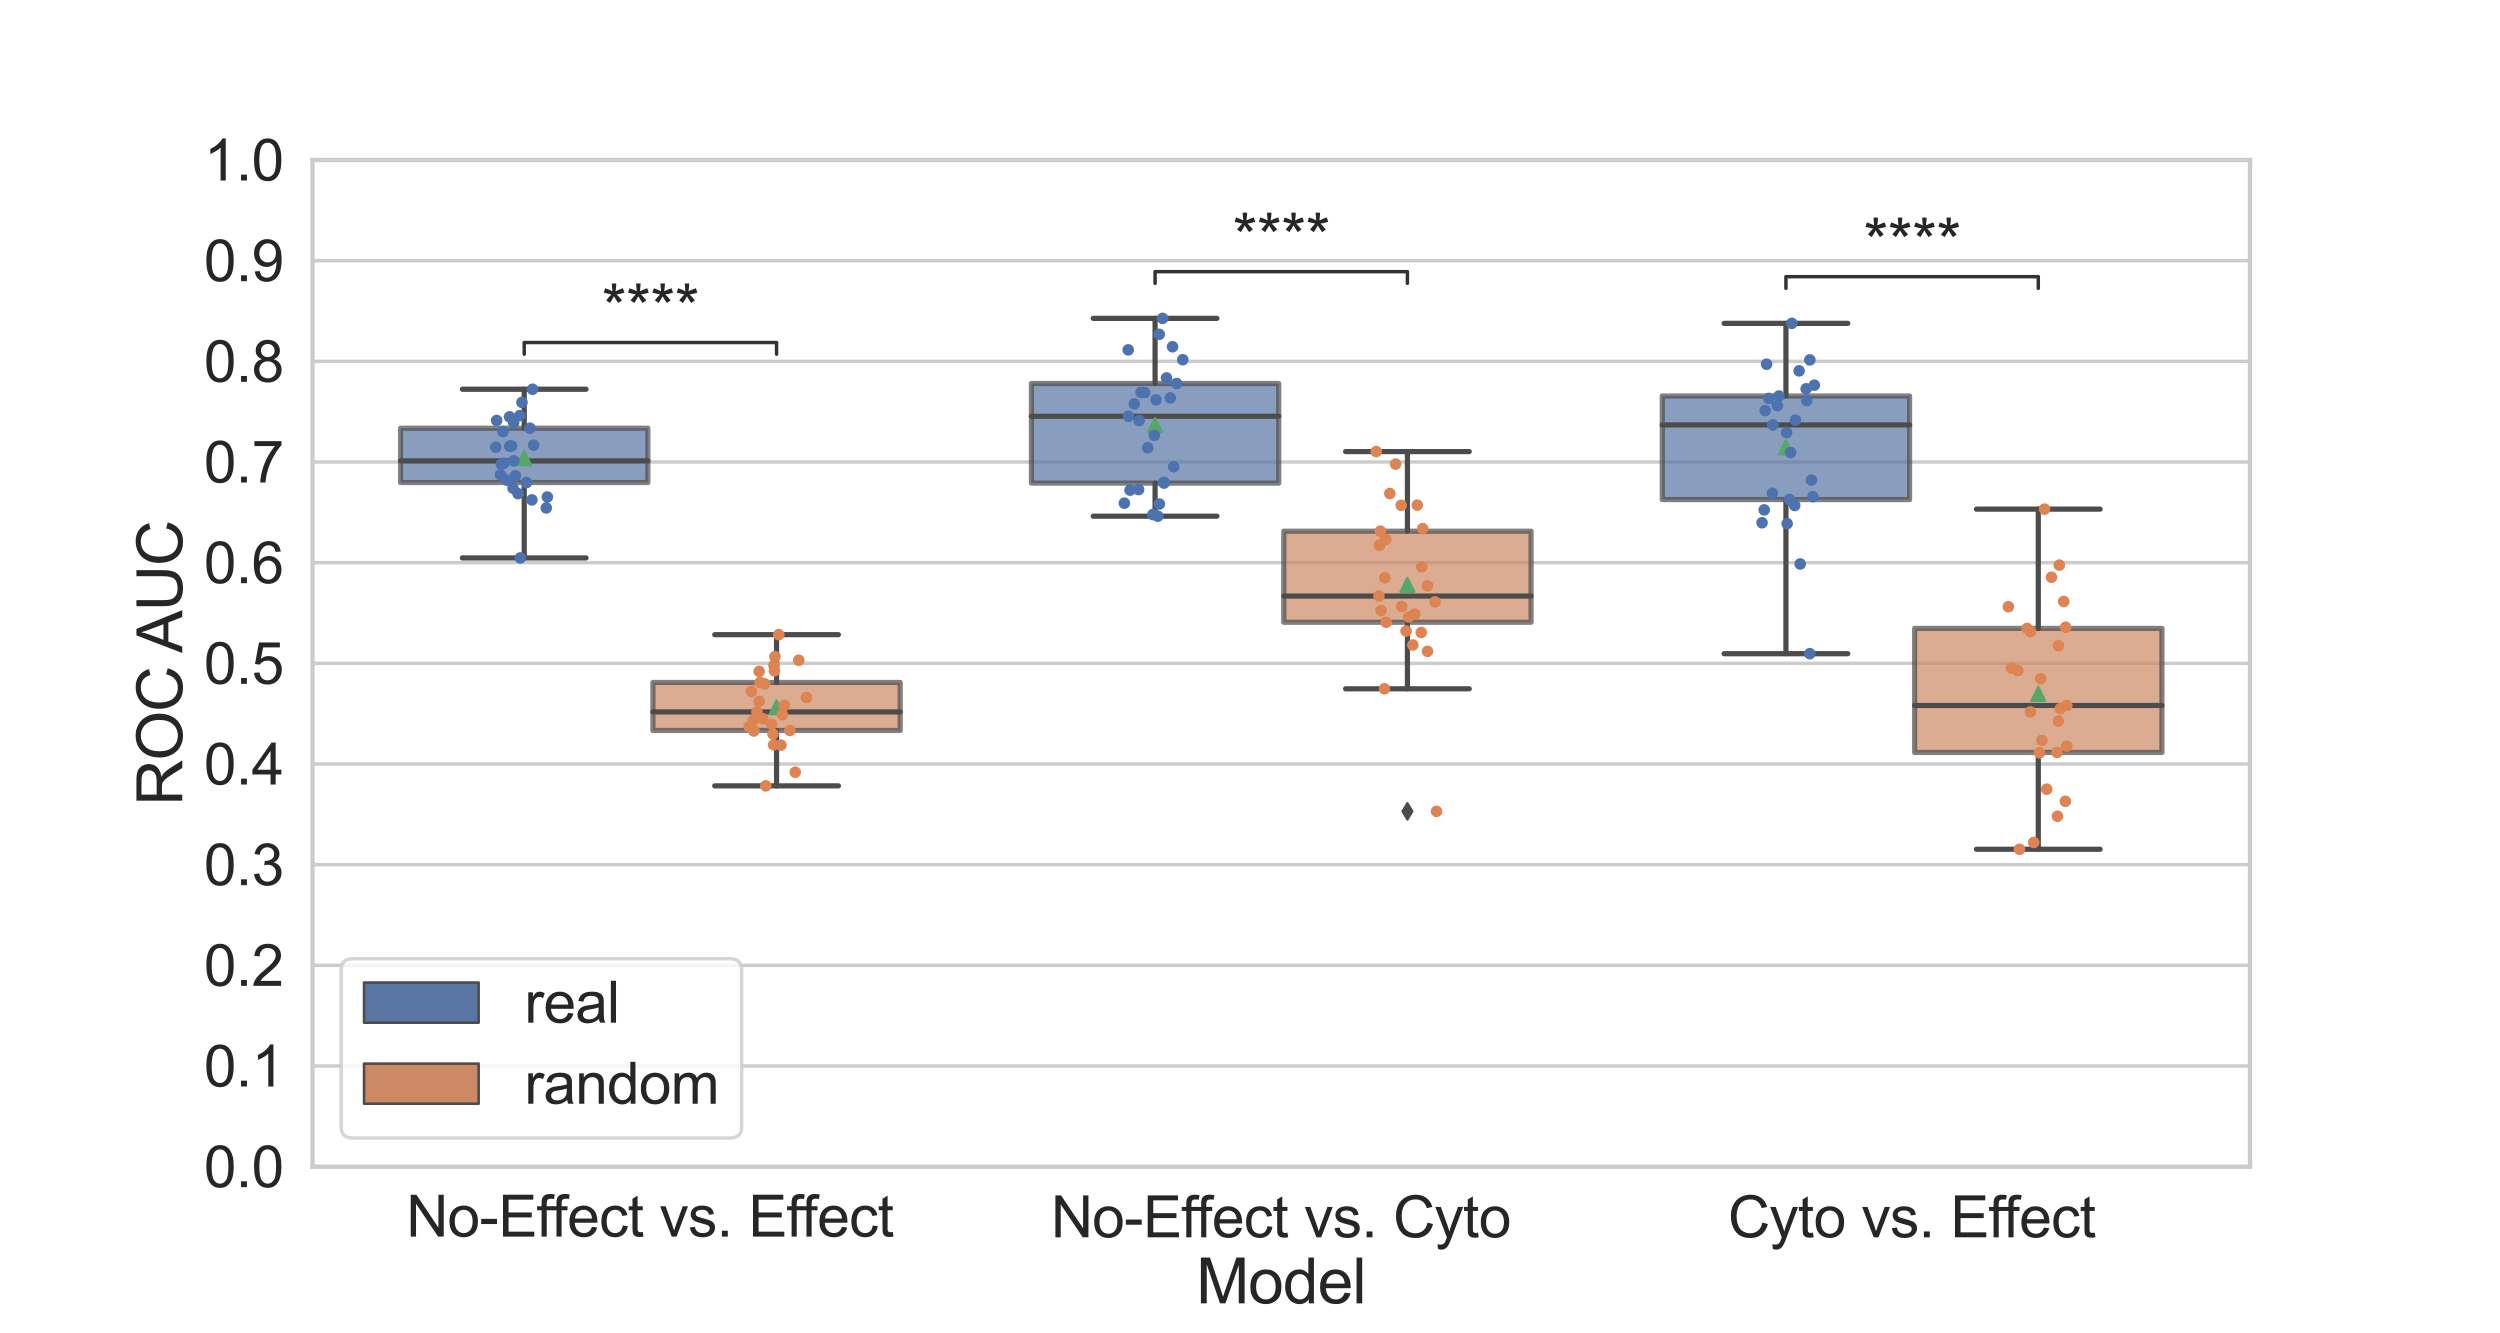 <?xml version="1.0" encoding="utf-8" standalone="no"?>
<!DOCTYPE svg PUBLIC "-//W3C//DTD SVG 1.1//EN"
  "http://www.w3.org/Graphics/SVG/1.1/DTD/svg11.dtd">
<svg xmlns:xlink="http://www.w3.org/1999/xlink" width="1080pt" height="576pt" viewBox="0 0 1080 576" xmlns="http://www.w3.org/2000/svg" version="1.1">
 <defs>
  <style type="text/css">*{stroke-linejoin: round; stroke-linecap: butt}</style>
 </defs>
 <g id="figure_1">
  <g id="patch_1">
   <path d="M 0 576 
L 1080 576 
L 1080 0 
L 0 0 
z
" style="fill: #ffffff"/>
  </g>
  <g id="axes_1">
   <g id="patch_2">
    <path d="M 135 504 
L 972 504 
L 972 69.12 
L 135 69.12 
z
" style="fill: #ffffff"/>
   </g>
   <g id="matplotlib.axis_1">
    <g id="xtick_1">
     <g id="text_1">
      <!-- No-Effect vs. Effect -->
      <g style="fill: #262626" transform="translate(175.498 534.216)scale(0.247 -0.247)">
       <defs>
        <path id="ArialMT-4e" d="M 488 0 
L 488 4581 
L 1109 4581 
L 3516 984 
L 3516 4581 
L 4097 4581 
L 4097 0 
L 3475 0 
L 1069 3600 
L 1069 0 
L 488 0 
z
" transform="scale(0.016)"/>
        <path id="ArialMT-6f" d="M 213 1659 
Q 213 2581 725 3025 
Q 1153 3394 1769 3394 
Q 2453 3394 2887 2945 
Q 3322 2497 3322 1706 
Q 3322 1066 3130 698 
Q 2938 331 2570 128 
Q 2203 -75 1769 -75 
Q 1072 -75 642 372 
Q 213 819 213 1659 
z
M 791 1659 
Q 791 1022 1069 705 
Q 1347 388 1769 388 
Q 2188 388 2466 706 
Q 2744 1025 2744 1678 
Q 2744 2294 2464 2611 
Q 2184 2928 1769 2928 
Q 1347 2928 1069 2612 
Q 791 2297 791 1659 
z
" transform="scale(0.016)"/>
        <path id="ArialMT-2d" d="M 203 1375 
L 203 1941 
L 1931 1941 
L 1931 1375 
L 203 1375 
z
" transform="scale(0.016)"/>
        <path id="ArialMT-45" d="M 506 0 
L 506 4581 
L 3819 4581 
L 3819 4041 
L 1113 4041 
L 1113 2638 
L 3647 2638 
L 3647 2100 
L 1113 2100 
L 1113 541 
L 3925 541 
L 3925 0 
L 506 0 
z
" transform="scale(0.016)"/>
        <path id="ArialMT-66" d="M 556 0 
L 556 2881 
L 59 2881 
L 59 3319 
L 556 3319 
L 556 3672 
Q 556 4006 616 4169 
Q 697 4388 901 4523 
Q 1106 4659 1475 4659 
Q 1713 4659 2000 4603 
L 1916 4113 
Q 1741 4144 1584 4144 
Q 1328 4144 1222 4034 
Q 1116 3925 1116 3625 
L 1116 3319 
L 1763 3319 
L 1763 2881 
L 1116 2881 
L 1116 0 
L 556 0 
z
" transform="scale(0.016)"/>
        <path id="ArialMT-65" d="M 2694 1069 
L 3275 997 
Q 3138 488 2766 206 
Q 2394 -75 1816 -75 
Q 1088 -75 661 373 
Q 234 822 234 1631 
Q 234 2469 665 2931 
Q 1097 3394 1784 3394 
Q 2450 3394 2872 2941 
Q 3294 2488 3294 1666 
Q 3294 1616 3291 1516 
L 816 1516 
Q 847 969 1125 678 
Q 1403 388 1819 388 
Q 2128 388 2347 550 
Q 2566 713 2694 1069 
z
M 847 1978 
L 2700 1978 
Q 2663 2397 2488 2606 
Q 2219 2931 1791 2931 
Q 1403 2931 1139 2672 
Q 875 2413 847 1978 
z
" transform="scale(0.016)"/>
        <path id="ArialMT-63" d="M 2588 1216 
L 3141 1144 
Q 3050 572 2676 248 
Q 2303 -75 1759 -75 
Q 1078 -75 664 370 
Q 250 816 250 1647 
Q 250 2184 428 2587 
Q 606 2991 970 3192 
Q 1334 3394 1763 3394 
Q 2303 3394 2647 3120 
Q 2991 2847 3088 2344 
L 2541 2259 
Q 2463 2594 2264 2762 
Q 2066 2931 1784 2931 
Q 1359 2931 1093 2626 
Q 828 2322 828 1663 
Q 828 994 1084 691 
Q 1341 388 1753 388 
Q 2084 388 2306 591 
Q 2528 794 2588 1216 
z
" transform="scale(0.016)"/>
        <path id="ArialMT-74" d="M 1650 503 
L 1731 6 
Q 1494 -44 1306 -44 
Q 1000 -44 831 53 
Q 663 150 594 308 
Q 525 466 525 972 
L 525 2881 
L 113 2881 
L 113 3319 
L 525 3319 
L 525 4141 
L 1084 4478 
L 1084 3319 
L 1650 3319 
L 1650 2881 
L 1084 2881 
L 1084 941 
Q 1084 700 1114 631 
Q 1144 563 1211 522 
Q 1278 481 1403 481 
Q 1497 481 1650 503 
z
" transform="scale(0.016)"/>
        <path id="ArialMT-20" transform="scale(0.016)"/>
        <path id="ArialMT-76" d="M 1344 0 
L 81 3319 
L 675 3319 
L 1388 1331 
Q 1503 1009 1600 663 
Q 1675 925 1809 1294 
L 2547 3319 
L 3125 3319 
L 1869 0 
L 1344 0 
z
" transform="scale(0.016)"/>
        <path id="ArialMT-73" d="M 197 991 
L 753 1078 
Q 800 744 1014 566 
Q 1228 388 1613 388 
Q 2000 388 2187 545 
Q 2375 703 2375 916 
Q 2375 1106 2209 1216 
Q 2094 1291 1634 1406 
Q 1016 1563 777 1677 
Q 538 1791 414 1992 
Q 291 2194 291 2438 
Q 291 2659 392 2848 
Q 494 3038 669 3163 
Q 800 3259 1026 3326 
Q 1253 3394 1513 3394 
Q 1903 3394 2198 3281 
Q 2494 3169 2634 2976 
Q 2775 2784 2828 2463 
L 2278 2388 
Q 2241 2644 2061 2787 
Q 1881 2931 1553 2931 
Q 1166 2931 1000 2803 
Q 834 2675 834 2503 
Q 834 2394 903 2306 
Q 972 2216 1119 2156 
Q 1203 2125 1616 2013 
Q 2213 1853 2448 1751 
Q 2684 1650 2818 1456 
Q 2953 1263 2953 975 
Q 2953 694 2789 445 
Q 2625 197 2315 61 
Q 2006 -75 1616 -75 
Q 969 -75 630 194 
Q 291 463 197 991 
z
" transform="scale(0.016)"/>
        <path id="ArialMT-2e" d="M 581 0 
L 581 641 
L 1222 641 
L 1222 0 
L 581 0 
z
" transform="scale(0.016)"/>
       </defs>
       <use xlink:href="#ArialMT-4e"/>
       <use xlink:href="#ArialMT-6f" x="72.217"/>
       <use xlink:href="#ArialMT-2d" x="127.832"/>
       <use xlink:href="#ArialMT-45" x="161.133"/>
       <use xlink:href="#ArialMT-66" x="227.832"/>
       <use xlink:href="#ArialMT-66" x="253.865"/>
       <use xlink:href="#ArialMT-65" x="281.648"/>
       <use xlink:href="#ArialMT-63" x="337.264"/>
       <use xlink:href="#ArialMT-74" x="387.264"/>
       <use xlink:href="#ArialMT-20" x="415.047"/>
       <use xlink:href="#ArialMT-76" x="442.83"/>
       <use xlink:href="#ArialMT-73" x="492.83"/>
       <use xlink:href="#ArialMT-2e" x="542.83"/>
       <use xlink:href="#ArialMT-20" x="570.613"/>
       <use xlink:href="#ArialMT-45" x="598.396"/>
       <use xlink:href="#ArialMT-66" x="665.096"/>
       <use xlink:href="#ArialMT-66" x="691.129"/>
       <use xlink:href="#ArialMT-65" x="718.912"/>
       <use xlink:href="#ArialMT-63" x="774.527"/>
       <use xlink:href="#ArialMT-74" x="824.527"/>
      </g>
     </g>
    </g>
    <g id="xtick_2">
     <g id="text_2">
      <!-- No-Effect vs. Cyto -->
      <g style="fill: #262626" transform="translate(454.007 534.517)scale(0.247 -0.247)">
       <defs>
        <path id="ArialMT-43" d="M 3763 1606 
L 4369 1453 
Q 4178 706 3683 314 
Q 3188 -78 2472 -78 
Q 1731 -78 1267 223 
Q 803 525 561 1097 
Q 319 1669 319 2325 
Q 319 3041 592 3573 
Q 866 4106 1370 4382 
Q 1875 4659 2481 4659 
Q 3169 4659 3637 4309 
Q 4106 3959 4291 3325 
L 3694 3184 
Q 3534 3684 3231 3912 
Q 2928 4141 2469 4141 
Q 1941 4141 1586 3887 
Q 1231 3634 1087 3207 
Q 944 2781 944 2328 
Q 944 1744 1114 1308 
Q 1284 872 1643 656 
Q 2003 441 2422 441 
Q 2931 441 3284 734 
Q 3638 1028 3763 1606 
z
" transform="scale(0.016)"/>
        <path id="ArialMT-79" d="M 397 -1278 
L 334 -750 
Q 519 -800 656 -800 
Q 844 -800 956 -737 
Q 1069 -675 1141 -563 
Q 1194 -478 1313 -144 
Q 1328 -97 1363 -6 
L 103 3319 
L 709 3319 
L 1400 1397 
Q 1534 1031 1641 628 
Q 1738 1016 1872 1384 
L 2581 3319 
L 3144 3319 
L 1881 -56 
Q 1678 -603 1566 -809 
Q 1416 -1088 1222 -1217 
Q 1028 -1347 759 -1347 
Q 597 -1347 397 -1278 
z
" transform="scale(0.016)"/>
       </defs>
       <use xlink:href="#ArialMT-4e"/>
       <use xlink:href="#ArialMT-6f" x="72.217"/>
       <use xlink:href="#ArialMT-2d" x="127.832"/>
       <use xlink:href="#ArialMT-45" x="161.133"/>
       <use xlink:href="#ArialMT-66" x="227.832"/>
       <use xlink:href="#ArialMT-66" x="253.865"/>
       <use xlink:href="#ArialMT-65" x="281.648"/>
       <use xlink:href="#ArialMT-63" x="337.264"/>
       <use xlink:href="#ArialMT-74" x="387.264"/>
       <use xlink:href="#ArialMT-20" x="415.047"/>
       <use xlink:href="#ArialMT-76" x="442.83"/>
       <use xlink:href="#ArialMT-73" x="492.83"/>
       <use xlink:href="#ArialMT-2e" x="542.83"/>
       <use xlink:href="#ArialMT-20" x="570.613"/>
       <use xlink:href="#ArialMT-43" x="598.396"/>
       <use xlink:href="#ArialMT-79" x="670.613"/>
       <use xlink:href="#ArialMT-74" x="720.613"/>
       <use xlink:href="#ArialMT-6f" x="748.396"/>
      </g>
     </g>
    </g>
    <g id="xtick_3">
     <g id="text_3">
      <!-- Cyto vs. Effect -->
      <g style="fill: #262626" transform="translate(746.478 534.517)scale(0.247 -0.247)">
       <use xlink:href="#ArialMT-43"/>
       <use xlink:href="#ArialMT-79" x="72.217"/>
       <use xlink:href="#ArialMT-74" x="122.217"/>
       <use xlink:href="#ArialMT-6f" x="150"/>
       <use xlink:href="#ArialMT-20" x="205.615"/>
       <use xlink:href="#ArialMT-76" x="233.398"/>
       <use xlink:href="#ArialMT-73" x="283.398"/>
       <use xlink:href="#ArialMT-2e" x="333.398"/>
       <use xlink:href="#ArialMT-20" x="361.182"/>
       <use xlink:href="#ArialMT-45" x="388.965"/>
       <use xlink:href="#ArialMT-66" x="455.664"/>
       <use xlink:href="#ArialMT-66" x="481.697"/>
       <use xlink:href="#ArialMT-65" x="509.48"/>
       <use xlink:href="#ArialMT-63" x="565.096"/>
       <use xlink:href="#ArialMT-74" x="615.096"/>
      </g>
     </g>
    </g>
    <g id="text_4">
     <!-- Model -->
     <g style="fill: #262626" transform="translate(516.734 563.052)scale(0.27 -0.27)">
      <defs>
       <path id="ArialMT-4d" d="M 475 0 
L 475 4581 
L 1388 4581 
L 2472 1338 
Q 2622 884 2691 659 
Q 2769 909 2934 1394 
L 4031 4581 
L 4847 4581 
L 4847 0 
L 4263 0 
L 4263 3834 
L 2931 0 
L 2384 0 
L 1059 3900 
L 1059 0 
L 475 0 
z
" transform="scale(0.016)"/>
       <path id="ArialMT-64" d="M 2575 0 
L 2575 419 
Q 2259 -75 1647 -75 
Q 1250 -75 917 144 
Q 584 363 401 755 
Q 219 1147 219 1656 
Q 219 2153 384 2558 
Q 550 2963 881 3178 
Q 1213 3394 1622 3394 
Q 1922 3394 2156 3267 
Q 2391 3141 2538 2938 
L 2538 4581 
L 3097 4581 
L 3097 0 
L 2575 0 
z
M 797 1656 
Q 797 1019 1065 703 
Q 1334 388 1700 388 
Q 2069 388 2326 689 
Q 2584 991 2584 1609 
Q 2584 2291 2321 2609 
Q 2059 2928 1675 2928 
Q 1300 2928 1048 2622 
Q 797 2316 797 1656 
z
" transform="scale(0.016)"/>
       <path id="ArialMT-6c" d="M 409 0 
L 409 4581 
L 972 4581 
L 972 0 
L 409 0 
z
" transform="scale(0.016)"/>
      </defs>
      <use xlink:href="#ArialMT-4d"/>
      <use xlink:href="#ArialMT-6f" x="83.301"/>
      <use xlink:href="#ArialMT-64" x="138.916"/>
      <use xlink:href="#ArialMT-65" x="194.531"/>
      <use xlink:href="#ArialMT-6c" x="250.146"/>
     </g>
    </g>
   </g>
   <g id="matplotlib.axis_2">
    <g id="ytick_1">
     <g id="line2d_1">
      <path d="M 135 504 
L 972 504 
" clip-path="url(#p632190260b)" style="fill: none; stroke: #cccccc; stroke-width: 1.5; stroke-linecap: round"/>
     </g>
     <g id="text_5">
      <!-- 0.0 -->
      <g style="fill: #262626" transform="translate(88.097 512.858)scale(0.247 -0.247)">
       <defs>
        <path id="ArialMT-30" d="M 266 2259 
Q 266 3072 433 3567 
Q 600 4063 929 4331 
Q 1259 4600 1759 4600 
Q 2128 4600 2406 4451 
Q 2684 4303 2865 4023 
Q 3047 3744 3150 3342 
Q 3253 2941 3253 2259 
Q 3253 1453 3087 958 
Q 2922 463 2592 192 
Q 2263 -78 1759 -78 
Q 1097 -78 719 397 
Q 266 969 266 2259 
z
M 844 2259 
Q 844 1131 1108 757 
Q 1372 384 1759 384 
Q 2147 384 2411 759 
Q 2675 1134 2675 2259 
Q 2675 3391 2411 3762 
Q 2147 4134 1753 4134 
Q 1366 4134 1134 3806 
Q 844 3388 844 2259 
z
" transform="scale(0.016)"/>
       </defs>
       <use xlink:href="#ArialMT-30"/>
       <use xlink:href="#ArialMT-2e" x="55.615"/>
       <use xlink:href="#ArialMT-30" x="83.398"/>
      </g>
     </g>
    </g>
    <g id="ytick_2">
     <g id="line2d_2">
      <path d="M 135 460.512 
L 972 460.512 
" clip-path="url(#p632190260b)" style="fill: none; stroke: #cccccc; stroke-width: 1.5; stroke-linecap: round"/>
     </g>
     <g id="text_6">
      <!-- 0.1 -->
      <g style="fill: #262626" transform="translate(88.097 469.37)scale(0.247 -0.247)">
       <defs>
        <path id="ArialMT-31" d="M 2384 0 
L 1822 0 
L 1822 3584 
Q 1619 3391 1289 3197 
Q 959 3003 697 2906 
L 697 3450 
Q 1169 3672 1522 3987 
Q 1875 4303 2022 4600 
L 2384 4600 
L 2384 0 
z
" transform="scale(0.016)"/>
       </defs>
       <use xlink:href="#ArialMT-30"/>
       <use xlink:href="#ArialMT-2e" x="55.615"/>
       <use xlink:href="#ArialMT-31" x="83.398"/>
      </g>
     </g>
    </g>
    <g id="ytick_3">
     <g id="line2d_3">
      <path d="M 135 417.024 
L 972 417.024 
" clip-path="url(#p632190260b)" style="fill: none; stroke: #cccccc; stroke-width: 1.5; stroke-linecap: round"/>
     </g>
     <g id="text_7">
      <!-- 0.2 -->
      <g style="fill: #262626" transform="translate(88.097 425.882)scale(0.247 -0.247)">
       <defs>
        <path id="ArialMT-32" d="M 3222 541 
L 3222 0 
L 194 0 
Q 188 203 259 391 
Q 375 700 629 1000 
Q 884 1300 1366 1694 
Q 2113 2306 2375 2664 
Q 2638 3022 2638 3341 
Q 2638 3675 2398 3904 
Q 2159 4134 1775 4134 
Q 1369 4134 1125 3890 
Q 881 3647 878 3216 
L 300 3275 
Q 359 3922 746 4261 
Q 1134 4600 1788 4600 
Q 2447 4600 2831 4234 
Q 3216 3869 3216 3328 
Q 3216 3053 3103 2787 
Q 2991 2522 2730 2228 
Q 2469 1934 1863 1422 
Q 1356 997 1212 845 
Q 1069 694 975 541 
L 3222 541 
z
" transform="scale(0.016)"/>
       </defs>
       <use xlink:href="#ArialMT-30"/>
       <use xlink:href="#ArialMT-2e" x="55.615"/>
       <use xlink:href="#ArialMT-32" x="83.398"/>
      </g>
     </g>
    </g>
    <g id="ytick_4">
     <g id="line2d_4">
      <path d="M 135 373.536 
L 972 373.536 
" clip-path="url(#p632190260b)" style="fill: none; stroke: #cccccc; stroke-width: 1.5; stroke-linecap: round"/>
     </g>
     <g id="text_8">
      <!-- 0.3 -->
      <g style="fill: #262626" transform="translate(88.097 382.394)scale(0.247 -0.247)">
       <defs>
        <path id="ArialMT-33" d="M 269 1209 
L 831 1284 
Q 928 806 1161 595 
Q 1394 384 1728 384 
Q 2125 384 2398 659 
Q 2672 934 2672 1341 
Q 2672 1728 2419 1979 
Q 2166 2231 1775 2231 
Q 1616 2231 1378 2169 
L 1441 2663 
Q 1497 2656 1531 2656 
Q 1891 2656 2178 2843 
Q 2466 3031 2466 3422 
Q 2466 3731 2256 3934 
Q 2047 4138 1716 4138 
Q 1388 4138 1169 3931 
Q 950 3725 888 3313 
L 325 3413 
Q 428 3978 793 4289 
Q 1159 4600 1703 4600 
Q 2078 4600 2393 4439 
Q 2709 4278 2876 4000 
Q 3044 3722 3044 3409 
Q 3044 3113 2884 2869 
Q 2725 2625 2413 2481 
Q 2819 2388 3044 2092 
Q 3269 1797 3269 1353 
Q 3269 753 2831 336 
Q 2394 -81 1725 -81 
Q 1122 -81 723 278 
Q 325 638 269 1209 
z
" transform="scale(0.016)"/>
       </defs>
       <use xlink:href="#ArialMT-30"/>
       <use xlink:href="#ArialMT-2e" x="55.615"/>
       <use xlink:href="#ArialMT-33" x="83.398"/>
      </g>
     </g>
    </g>
    <g id="ytick_5">
     <g id="line2d_5">
      <path d="M 135 330.048 
L 972 330.048 
" clip-path="url(#p632190260b)" style="fill: none; stroke: #cccccc; stroke-width: 1.5; stroke-linecap: round"/>
     </g>
     <g id="text_9">
      <!-- 0.4 -->
      <g style="fill: #262626" transform="translate(88.097 338.906)scale(0.247 -0.247)">
       <defs>
        <path id="ArialMT-34" d="M 2069 0 
L 2069 1097 
L 81 1097 
L 81 1613 
L 2172 4581 
L 2631 4581 
L 2631 1613 
L 3250 1613 
L 3250 1097 
L 2631 1097 
L 2631 0 
L 2069 0 
z
M 2069 1613 
L 2069 3678 
L 634 1613 
L 2069 1613 
z
" transform="scale(0.016)"/>
       </defs>
       <use xlink:href="#ArialMT-30"/>
       <use xlink:href="#ArialMT-2e" x="55.615"/>
       <use xlink:href="#ArialMT-34" x="83.398"/>
      </g>
     </g>
    </g>
    <g id="ytick_6">
     <g id="line2d_6">
      <path d="M 135 286.56 
L 972 286.56 
" clip-path="url(#p632190260b)" style="fill: none; stroke: #cccccc; stroke-width: 1.5; stroke-linecap: round"/>
     </g>
     <g id="text_10">
      <!-- 0.5 -->
      <g style="fill: #262626" transform="translate(88.097 295.418)scale(0.247 -0.247)">
       <defs>
        <path id="ArialMT-35" d="M 266 1200 
L 856 1250 
Q 922 819 1161 601 
Q 1400 384 1738 384 
Q 2144 384 2425 690 
Q 2706 997 2706 1503 
Q 2706 1984 2436 2262 
Q 2166 2541 1728 2541 
Q 1456 2541 1237 2417 
Q 1019 2294 894 2097 
L 366 2166 
L 809 4519 
L 3088 4519 
L 3088 3981 
L 1259 3981 
L 1013 2750 
Q 1425 3038 1878 3038 
Q 2478 3038 2890 2622 
Q 3303 2206 3303 1553 
Q 3303 931 2941 478 
Q 2500 -78 1738 -78 
Q 1113 -78 717 272 
Q 322 622 266 1200 
z
" transform="scale(0.016)"/>
       </defs>
       <use xlink:href="#ArialMT-30"/>
       <use xlink:href="#ArialMT-2e" x="55.615"/>
       <use xlink:href="#ArialMT-35" x="83.398"/>
      </g>
     </g>
    </g>
    <g id="ytick_7">
     <g id="line2d_7">
      <path d="M 135 243.072 
L 972 243.072 
" clip-path="url(#p632190260b)" style="fill: none; stroke: #cccccc; stroke-width: 1.5; stroke-linecap: round"/>
     </g>
     <g id="text_11">
      <!-- 0.6 -->
      <g style="fill: #262626" transform="translate(88.097 251.93)scale(0.247 -0.247)">
       <defs>
        <path id="ArialMT-36" d="M 3184 3459 
L 2625 3416 
Q 2550 3747 2413 3897 
Q 2184 4138 1850 4138 
Q 1581 4138 1378 3988 
Q 1113 3794 959 3422 
Q 806 3050 800 2363 
Q 1003 2672 1297 2822 
Q 1591 2972 1913 2972 
Q 2475 2972 2870 2558 
Q 3266 2144 3266 1488 
Q 3266 1056 3080 686 
Q 2894 316 2569 119 
Q 2244 -78 1831 -78 
Q 1128 -78 684 439 
Q 241 956 241 2144 
Q 241 3472 731 4075 
Q 1159 4600 1884 4600 
Q 2425 4600 2770 4297 
Q 3116 3994 3184 3459 
z
M 888 1484 
Q 888 1194 1011 928 
Q 1134 663 1356 523 
Q 1578 384 1822 384 
Q 2178 384 2434 671 
Q 2691 959 2691 1453 
Q 2691 1928 2437 2201 
Q 2184 2475 1800 2475 
Q 1419 2475 1153 2201 
Q 888 1928 888 1484 
z
" transform="scale(0.016)"/>
       </defs>
       <use xlink:href="#ArialMT-30"/>
       <use xlink:href="#ArialMT-2e" x="55.615"/>
       <use xlink:href="#ArialMT-36" x="83.398"/>
      </g>
     </g>
    </g>
    <g id="ytick_8">
     <g id="line2d_8">
      <path d="M 135 199.584 
L 972 199.584 
" clip-path="url(#p632190260b)" style="fill: none; stroke: #cccccc; stroke-width: 1.5; stroke-linecap: round"/>
     </g>
     <g id="text_12">
      <!-- 0.7 -->
      <g style="fill: #262626" transform="translate(88.097 208.442)scale(0.247 -0.247)">
       <defs>
        <path id="ArialMT-37" d="M 303 3981 
L 303 4522 
L 3269 4522 
L 3269 4084 
Q 2831 3619 2401 2847 
Q 1972 2075 1738 1259 
Q 1569 684 1522 0 
L 944 0 
Q 953 541 1156 1306 
Q 1359 2072 1739 2783 
Q 2119 3494 2547 3981 
L 303 3981 
z
" transform="scale(0.016)"/>
       </defs>
       <use xlink:href="#ArialMT-30"/>
       <use xlink:href="#ArialMT-2e" x="55.615"/>
       <use xlink:href="#ArialMT-37" x="83.398"/>
      </g>
     </g>
    </g>
    <g id="ytick_9">
     <g id="line2d_9">
      <path d="M 135 156.096 
L 972 156.096 
" clip-path="url(#p632190260b)" style="fill: none; stroke: #cccccc; stroke-width: 1.5; stroke-linecap: round"/>
     </g>
     <g id="text_13">
      <!-- 0.8 -->
      <g style="fill: #262626" transform="translate(88.097 164.954)scale(0.247 -0.247)">
       <defs>
        <path id="ArialMT-38" d="M 1131 2484 
Q 781 2613 612 2850 
Q 444 3088 444 3419 
Q 444 3919 803 4259 
Q 1163 4600 1759 4600 
Q 2359 4600 2725 4251 
Q 3091 3903 3091 3403 
Q 3091 3084 2923 2848 
Q 2756 2613 2416 2484 
Q 2838 2347 3058 2040 
Q 3278 1734 3278 1309 
Q 3278 722 2862 322 
Q 2447 -78 1769 -78 
Q 1091 -78 675 323 
Q 259 725 259 1325 
Q 259 1772 486 2073 
Q 713 2375 1131 2484 
z
M 1019 3438 
Q 1019 3113 1228 2906 
Q 1438 2700 1772 2700 
Q 2097 2700 2305 2904 
Q 2513 3109 2513 3406 
Q 2513 3716 2298 3927 
Q 2084 4138 1766 4138 
Q 1444 4138 1231 3931 
Q 1019 3725 1019 3438 
z
M 838 1322 
Q 838 1081 952 856 
Q 1066 631 1291 507 
Q 1516 384 1775 384 
Q 2178 384 2440 643 
Q 2703 903 2703 1303 
Q 2703 1709 2433 1975 
Q 2163 2241 1756 2241 
Q 1359 2241 1098 1978 
Q 838 1716 838 1322 
z
" transform="scale(0.016)"/>
       </defs>
       <use xlink:href="#ArialMT-30"/>
       <use xlink:href="#ArialMT-2e" x="55.615"/>
       <use xlink:href="#ArialMT-38" x="83.398"/>
      </g>
     </g>
    </g>
    <g id="ytick_10">
     <g id="line2d_10">
      <path d="M 135 112.608 
L 972 112.608 
" clip-path="url(#p632190260b)" style="fill: none; stroke: #cccccc; stroke-width: 1.5; stroke-linecap: round"/>
     </g>
     <g id="text_14">
      <!-- 0.9 -->
      <g style="fill: #262626" transform="translate(88.097 121.466)scale(0.247 -0.247)">
       <defs>
        <path id="ArialMT-39" d="M 350 1059 
L 891 1109 
Q 959 728 1153 556 
Q 1347 384 1650 384 
Q 1909 384 2104 503 
Q 2300 622 2425 820 
Q 2550 1019 2634 1356 
Q 2719 1694 2719 2044 
Q 2719 2081 2716 2156 
Q 2547 1888 2255 1720 
Q 1963 1553 1622 1553 
Q 1053 1553 659 1965 
Q 266 2378 266 3053 
Q 266 3750 677 4175 
Q 1088 4600 1706 4600 
Q 2153 4600 2523 4359 
Q 2894 4119 3086 3673 
Q 3278 3228 3278 2384 
Q 3278 1506 3087 986 
Q 2897 466 2520 194 
Q 2144 -78 1638 -78 
Q 1100 -78 759 220 
Q 419 519 350 1059 
z
M 2653 3081 
Q 2653 3566 2395 3850 
Q 2138 4134 1775 4134 
Q 1400 4134 1122 3828 
Q 844 3522 844 3034 
Q 844 2597 1108 2323 
Q 1372 2050 1759 2050 
Q 2150 2050 2401 2323 
Q 2653 2597 2653 3081 
z
" transform="scale(0.016)"/>
       </defs>
       <use xlink:href="#ArialMT-30"/>
       <use xlink:href="#ArialMT-2e" x="55.615"/>
       <use xlink:href="#ArialMT-39" x="83.398"/>
      </g>
     </g>
    </g>
    <g id="ytick_11">
     <g id="line2d_11">
      <path d="M 135 69.12 
L 972 69.12 
" clip-path="url(#p632190260b)" style="fill: none; stroke: #cccccc; stroke-width: 1.5; stroke-linecap: round"/>
     </g>
     <g id="text_15">
      <!-- 1.0 -->
      <g style="fill: #262626" transform="translate(88.097 77.978)scale(0.247 -0.247)">
       <use xlink:href="#ArialMT-31"/>
       <use xlink:href="#ArialMT-2e" x="55.615"/>
       <use xlink:href="#ArialMT-30" x="83.398"/>
      </g>
     </g>
    </g>
    <g id="text_16">
     <!-- ROC AUC -->
     <g style="fill: #262626" transform="translate(78.731 348.071)rotate(-90)scale(0.27 -0.27)">
      <defs>
       <path id="ArialMT-52" d="M 503 0 
L 503 4581 
L 2534 4581 
Q 3147 4581 3465 4457 
Q 3784 4334 3975 4021 
Q 4166 3709 4166 3331 
Q 4166 2844 3850 2509 
Q 3534 2175 2875 2084 
Q 3116 1969 3241 1856 
Q 3506 1613 3744 1247 
L 4541 0 
L 3778 0 
L 3172 953 
Q 2906 1366 2734 1584 
Q 2563 1803 2427 1890 
Q 2291 1978 2150 2013 
Q 2047 2034 1813 2034 
L 1109 2034 
L 1109 0 
L 503 0 
z
M 1109 2559 
L 2413 2559 
Q 2828 2559 3062 2645 
Q 3297 2731 3419 2920 
Q 3541 3109 3541 3331 
Q 3541 3656 3305 3865 
Q 3069 4075 2559 4075 
L 1109 4075 
L 1109 2559 
z
" transform="scale(0.016)"/>
       <path id="ArialMT-4f" d="M 309 2231 
Q 309 3372 921 4017 
Q 1534 4663 2503 4663 
Q 3138 4663 3647 4359 
Q 4156 4056 4423 3514 
Q 4691 2972 4691 2284 
Q 4691 1588 4409 1038 
Q 4128 488 3612 205 
Q 3097 -78 2500 -78 
Q 1853 -78 1343 234 
Q 834 547 571 1087 
Q 309 1628 309 2231 
z
M 934 2222 
Q 934 1394 1379 917 
Q 1825 441 2497 441 
Q 3181 441 3623 922 
Q 4066 1403 4066 2288 
Q 4066 2847 3877 3264 
Q 3688 3681 3323 3911 
Q 2959 4141 2506 4141 
Q 1863 4141 1398 3698 
Q 934 3256 934 2222 
z
" transform="scale(0.016)"/>
       <path id="ArialMT-41" d="M -9 0 
L 1750 4581 
L 2403 4581 
L 4278 0 
L 3588 0 
L 3053 1388 
L 1138 1388 
L 634 0 
L -9 0 
z
M 1313 1881 
L 2866 1881 
L 2388 3150 
Q 2169 3728 2063 4100 
Q 1975 3659 1816 3225 
L 1313 1881 
z
" transform="scale(0.016)"/>
       <path id="ArialMT-55" d="M 3500 4581 
L 4106 4581 
L 4106 1934 
Q 4106 1244 3950 837 
Q 3794 431 3386 176 
Q 2978 -78 2316 -78 
Q 1672 -78 1262 144 
Q 853 366 678 786 
Q 503 1206 503 1934 
L 503 4581 
L 1109 4581 
L 1109 1938 
Q 1109 1341 1220 1058 
Q 1331 775 1601 622 
Q 1872 469 2263 469 
Q 2931 469 3215 772 
Q 3500 1075 3500 1938 
L 3500 4581 
z
" transform="scale(0.016)"/>
      </defs>
      <use xlink:href="#ArialMT-52"/>
      <use xlink:href="#ArialMT-4f" x="72.217"/>
      <use xlink:href="#ArialMT-43" x="150"/>
      <use xlink:href="#ArialMT-20" x="222.217"/>
      <use xlink:href="#ArialMT-41" x="244.5"/>
      <use xlink:href="#ArialMT-55" x="311.199"/>
      <use xlink:href="#ArialMT-43" x="383.416"/>
     </g>
    </g>
   </g>
   <g id="patch_3">
    <path d="M 173.045 208.461 
L 279.878 208.461 
L 279.878 184.974 
L 173.045 184.974 
L 173.045 208.461 
z
" clip-path="url(#p632190260b)" style="fill: #5875a4; opacity: 0.7; stroke: #4c4c4c; stroke-width: 2.25; stroke-linejoin: miter"/>
   </g>
   <g id="patch_4">
    <path d="M 282.058 315.566 
L 388.891 315.566 
L 388.891 294.828 
L 282.058 294.828 
L 282.058 315.566 
z
" clip-path="url(#p632190260b)" style="fill: #cc8963; opacity: 0.7; stroke: #4c4c4c; stroke-width: 2.25; stroke-linejoin: miter"/>
   </g>
   <g id="patch_5">
    <path d="M 445.577 208.708 
L 552.41 208.708 
L 552.41 165.67 
L 445.577 165.67 
L 445.577 208.708 
z
" clip-path="url(#p632190260b)" style="fill: #5875a4; opacity: 0.7; stroke: #4c4c4c; stroke-width: 2.25; stroke-linejoin: miter"/>
   </g>
   <g id="patch_6">
    <path d="M 554.59 268.812 
L 661.423 268.812 
L 661.423 229.471 
L 554.59 229.471 
L 554.59 268.812 
z
" clip-path="url(#p632190260b)" style="fill: #cc8963; opacity: 0.7; stroke: #4c4c4c; stroke-width: 2.25; stroke-linejoin: miter"/>
   </g>
   <g id="patch_7">
    <path d="M 718.109 215.814 
L 824.942 215.814 
L 824.942 171.078 
L 718.109 171.078 
L 718.109 215.814 
z
" clip-path="url(#p632190260b)" style="fill: #5875a4; opacity: 0.7; stroke: #4c4c4c; stroke-width: 2.25; stroke-linejoin: miter"/>
   </g>
   <g id="patch_8">
    <path d="M 827.122 325.054 
L 933.955 325.054 
L 933.955 271.474 
L 827.122 271.474 
L 827.122 325.054 
z
" clip-path="url(#p632190260b)" style="fill: #cc8963; opacity: 0.7; stroke: #4c4c4c; stroke-width: 2.25; stroke-linejoin: miter"/>
   </g>
   <g id="patch_9">
    <path d="M 280.968 504 
L 280.968 504 
L 280.968 504 
L 280.968 504 
z
" clip-path="url(#p632190260b)" style="fill: #5875a4; stroke: #4c4c4c; stroke-width: 1.125; stroke-linejoin: miter"/>
   </g>
   <g id="patch_10">
    <path d="M 280.968 504 
L 280.968 504 
L 280.968 504 
L 280.968 504 
z
" clip-path="url(#p632190260b)" style="fill: #cc8963; stroke: #4c4c4c; stroke-width: 1.125; stroke-linejoin: miter"/>
   </g>
   <g id="PathCollection_1"/>
   <g id="PathCollection_2"/>
   <g id="line2d_12">
    <path d="M 226.462 208.461 
L 226.462 241.029 
" clip-path="url(#p632190260b)" style="fill: none; stroke: #4c4c4c; stroke-width: 2.25; stroke-linecap: round"/>
   </g>
   <g id="line2d_13">
    <path d="M 226.462 184.974 
L 226.462 168.147 
" clip-path="url(#p632190260b)" style="fill: none; stroke: #4c4c4c; stroke-width: 2.25; stroke-linecap: round"/>
   </g>
   <g id="line2d_14">
    <path d="M 199.754 241.029 
L 253.17 241.029 
" clip-path="url(#p632190260b)" style="fill: none; stroke: #4c4c4c; stroke-width: 2.25; stroke-linecap: round"/>
   </g>
   <g id="line2d_15">
    <path d="M 199.754 168.147 
L 253.17 168.147 
" clip-path="url(#p632190260b)" style="fill: none; stroke: #4c4c4c; stroke-width: 2.25; stroke-linecap: round"/>
   </g>
   <g id="line2d_16"/>
   <g id="line2d_17">
    <path d="M 335.474 315.566 
L 335.474 339.489 
" clip-path="url(#p632190260b)" style="fill: none; stroke: #4c4c4c; stroke-width: 2.25; stroke-linecap: round"/>
   </g>
   <g id="line2d_18">
    <path d="M 335.474 294.828 
L 335.474 274.176 
" clip-path="url(#p632190260b)" style="fill: none; stroke: #4c4c4c; stroke-width: 2.25; stroke-linecap: round"/>
   </g>
   <g id="line2d_19">
    <path d="M 308.766 339.489 
L 362.183 339.489 
" clip-path="url(#p632190260b)" style="fill: none; stroke: #4c4c4c; stroke-width: 2.25; stroke-linecap: round"/>
   </g>
   <g id="line2d_20">
    <path d="M 308.766 274.176 
L 362.183 274.176 
" clip-path="url(#p632190260b)" style="fill: none; stroke: #4c4c4c; stroke-width: 2.25; stroke-linecap: round"/>
   </g>
   <g id="line2d_21"/>
   <g id="line2d_22">
    <path d="M 498.994 208.708 
L 498.994 222.988 
" clip-path="url(#p632190260b)" style="fill: none; stroke: #4c4c4c; stroke-width: 2.25; stroke-linecap: round"/>
   </g>
   <g id="line2d_23">
    <path d="M 498.994 165.67 
L 498.994 137.536 
" clip-path="url(#p632190260b)" style="fill: none; stroke: #4c4c4c; stroke-width: 2.25; stroke-linecap: round"/>
   </g>
   <g id="line2d_24">
    <path d="M 472.285 222.988 
L 525.702 222.988 
" clip-path="url(#p632190260b)" style="fill: none; stroke: #4c4c4c; stroke-width: 2.25; stroke-linecap: round"/>
   </g>
   <g id="line2d_25">
    <path d="M 472.285 137.536 
L 525.702 137.536 
" clip-path="url(#p632190260b)" style="fill: none; stroke: #4c4c4c; stroke-width: 2.25; stroke-linecap: round"/>
   </g>
   <g id="line2d_26"/>
   <g id="line2d_27">
    <path d="M 608.006 268.812 
L 608.006 297.567 
" clip-path="url(#p632190260b)" style="fill: none; stroke: #4c4c4c; stroke-width: 2.25; stroke-linecap: round"/>
   </g>
   <g id="line2d_28">
    <path d="M 608.006 229.471 
L 608.006 195.081 
" clip-path="url(#p632190260b)" style="fill: none; stroke: #4c4c4c; stroke-width: 2.25; stroke-linecap: round"/>
   </g>
   <g id="line2d_29">
    <path d="M 581.298 297.567 
L 634.715 297.567 
" clip-path="url(#p632190260b)" style="fill: none; stroke: #4c4c4c; stroke-width: 2.25; stroke-linecap: round"/>
   </g>
   <g id="line2d_30">
    <path d="M 581.298 195.081 
L 634.715 195.081 
" clip-path="url(#p632190260b)" style="fill: none; stroke: #4c4c4c; stroke-width: 2.25; stroke-linecap: round"/>
   </g>
   <g id="line2d_31">
    <defs>
     <path id="m2041b166cd" d="M -0 3.536 
L 2.121 0 
L -0 -3.536 
L -2.121 -0 
z
" style="stroke: #4c4c4c; stroke-linejoin: miter"/>
    </defs>
    <g clip-path="url(#p632190260b)">
     <use xlink:href="#m2041b166cd" x="608.006" y="350.505" style="fill: #4c4c4c; stroke: #4c4c4c; stroke-linejoin: miter"/>
    </g>
   </g>
   <g id="line2d_32">
    <path d="M 771.526 215.814 
L 771.526 282.398 
" clip-path="url(#p632190260b)" style="fill: none; stroke: #4c4c4c; stroke-width: 2.25; stroke-linecap: round"/>
   </g>
   <g id="line2d_33">
    <path d="M 771.526 171.078 
L 771.526 139.693 
" clip-path="url(#p632190260b)" style="fill: none; stroke: #4c4c4c; stroke-width: 2.25; stroke-linecap: round"/>
   </g>
   <g id="line2d_34">
    <path d="M 744.817 282.398 
L 798.234 282.398 
" clip-path="url(#p632190260b)" style="fill: none; stroke: #4c4c4c; stroke-width: 2.25; stroke-linecap: round"/>
   </g>
   <g id="line2d_35">
    <path d="M 744.817 139.693 
L 798.234 139.693 
" clip-path="url(#p632190260b)" style="fill: none; stroke: #4c4c4c; stroke-width: 2.25; stroke-linecap: round"/>
   </g>
   <g id="line2d_36"/>
   <g id="line2d_37">
    <path d="M 880.538 325.054 
L 880.538 366.876 
" clip-path="url(#p632190260b)" style="fill: none; stroke: #4c4c4c; stroke-width: 2.25; stroke-linecap: round"/>
   </g>
   <g id="line2d_38">
    <path d="M 880.538 271.474 
L 880.538 219.957 
" clip-path="url(#p632190260b)" style="fill: none; stroke: #4c4c4c; stroke-width: 2.25; stroke-linecap: round"/>
   </g>
   <g id="line2d_39">
    <path d="M 853.83 366.876 
L 907.246 366.876 
" clip-path="url(#p632190260b)" style="fill: none; stroke: #4c4c4c; stroke-width: 2.25; stroke-linecap: round"/>
   </g>
   <g id="line2d_40">
    <path d="M 853.83 219.957 
L 907.246 219.957 
" clip-path="url(#p632190260b)" style="fill: none; stroke: #4c4c4c; stroke-width: 2.25; stroke-linecap: round"/>
   </g>
   <g id="line2d_41"/>
   <g id="line2d_42">
    <path d="M 498.994 122.399 
L 498.994 117.354 
L 608.006 117.354 
L 608.006 122.399 
" clip-path="url(#p632190260b)" style="fill: none; stroke: #333333; stroke-width: 1.5; stroke-linecap: round"/>
   </g>
   <g id="line2d_43">
    <path d="M 226.462 153.01 
L 226.462 147.965 
L 335.474 147.965 
L 335.474 153.01 
" clip-path="url(#p632190260b)" style="fill: none; stroke: #333333; stroke-width: 1.5; stroke-linecap: round"/>
   </g>
   <g id="line2d_44">
    <path d="M 771.526 124.556 
L 771.526 119.511 
L 880.538 119.511 
L 880.538 124.556 
" clip-path="url(#p632190260b)" style="fill: none; stroke: #333333; stroke-width: 1.5; stroke-linecap: round"/>
   </g>
   <g id="line2d_45">
    <path d="M 173.045 199.084 
L 279.878 199.084 
" clip-path="url(#p632190260b)" style="fill: none; stroke: #4c4c4c; stroke-width: 2.25; stroke-linecap: round"/>
   </g>
   <g id="line2d_46">
    <defs>
     <path id="m9403025783" d="M 0 -3 
L -3 3 
L 3 3 
z
" style="stroke: #55a868; stroke-linejoin: miter"/>
    </defs>
    <g clip-path="url(#p632190260b)">
     <use xlink:href="#m9403025783" x="226.462" y="197.987" style="fill: #55a868; stroke: #55a868; stroke-linejoin: miter"/>
    </g>
   </g>
   <g id="line2d_47">
    <path d="M 282.058 307.548 
L 388.891 307.548 
" clip-path="url(#p632190260b)" style="fill: none; stroke: #4c4c4c; stroke-width: 2.25; stroke-linecap: round"/>
   </g>
   <g id="line2d_48">
    <g clip-path="url(#p632190260b)">
     <use xlink:href="#m9403025783" x="335.474" y="305.53" style="fill: #55a868; stroke: #55a868; stroke-linejoin: miter"/>
    </g>
   </g>
   <g id="line2d_49">
    <path d="M 445.577 179.831 
L 552.41 179.831 
" clip-path="url(#p632190260b)" style="fill: none; stroke: #4c4c4c; stroke-width: 2.25; stroke-linecap: round"/>
   </g>
   <g id="line2d_50">
    <g clip-path="url(#p632190260b)">
     <use xlink:href="#m9403025783" x="498.994" y="183.632" style="fill: #55a868; stroke: #55a868; stroke-linejoin: miter"/>
    </g>
   </g>
   <g id="line2d_51">
    <path d="M 554.59 257.499 
L 661.423 257.499 
" clip-path="url(#p632190260b)" style="fill: none; stroke: #4c4c4c; stroke-width: 2.25; stroke-linecap: round"/>
   </g>
   <g id="line2d_52">
    <g clip-path="url(#p632190260b)">
     <use xlink:href="#m9403025783" x="608.006" y="252.682" style="fill: #55a868; stroke: #55a868; stroke-linejoin: miter"/>
    </g>
   </g>
   <g id="line2d_53">
    <path d="M 718.109 183.562 
L 824.942 183.562 
" clip-path="url(#p632190260b)" style="fill: none; stroke: #4c4c4c; stroke-width: 2.25; stroke-linecap: round"/>
   </g>
   <g id="line2d_54">
    <g clip-path="url(#p632190260b)">
     <use xlink:href="#m9403025783" x="771.526" y="193.241" style="fill: #55a868; stroke: #55a868; stroke-linejoin: miter"/>
    </g>
   </g>
   <g id="line2d_55">
    <path d="M 827.122 304.767 
L 933.955 304.767 
" clip-path="url(#p632190260b)" style="fill: none; stroke: #4c4c4c; stroke-width: 2.25; stroke-linecap: round"/>
   </g>
   <g id="line2d_56">
    <g clip-path="url(#p632190260b)">
     <use xlink:href="#m9403025783" x="880.538" y="299.764" style="fill: #55a868; stroke: #55a868; stroke-linejoin: miter"/>
    </g>
   </g>
   <g id="patch_11">
    <path d="M 135 504 
L 135 69.12 
" style="fill: none; stroke: #cccccc; stroke-width: 1.875; stroke-linejoin: miter; stroke-linecap: square"/>
   </g>
   <g id="patch_12">
    <path d="M 972 504 
L 972 69.12 
" style="fill: none; stroke: #cccccc; stroke-width: 1.875; stroke-linejoin: miter; stroke-linecap: square"/>
   </g>
   <g id="patch_13">
    <path d="M 135 504 
L 972 504 
" style="fill: none; stroke: #cccccc; stroke-width: 1.875; stroke-linejoin: miter; stroke-linecap: square"/>
   </g>
   <g id="patch_14">
    <path d="M 135 69.12 
L 972 69.12 
" style="fill: none; stroke: #cccccc; stroke-width: 1.875; stroke-linejoin: miter; stroke-linecap: square"/>
   </g>
   <g id="PathCollection_3">
    <defs>
     <path id="C0_0_090e1dd90f" d="M 0 2.5 
C 0.663 2.5 1.299 2.237 1.768 1.768 
C 2.237 1.299 2.5 0.663 2.5 -0 
C 2.5 -0.663 2.237 -1.299 1.768 -1.768 
C 1.299 -2.237 0.663 -2.5 0 -2.5 
C -0.663 -2.5 -1.299 -2.237 -1.768 -1.768 
C -2.237 -1.299 -2.5 -0.663 -2.5 0 
C -2.5 0.663 -2.237 1.299 -1.768 1.768 
C -1.299 2.237 -0.663 2.5 0 2.5 
z
"/>
    </defs>
    <g clip-path="url(#p632190260b)">
     <use xlink:href="#C0_0_090e1dd90f" x="221.983" y="199.084" style="fill: #4c72b0"/>
    </g>
    <g clip-path="url(#p632190260b)">
     <use xlink:href="#C0_0_090e1dd90f" x="220.129" y="180.071" style="fill: #4c72b0"/>
    </g>
    <g clip-path="url(#p632190260b)">
     <use xlink:href="#C0_0_090e1dd90f" x="221.038" y="192.636" style="fill: #4c72b0"/>
    </g>
    <g clip-path="url(#p632190260b)">
     <use xlink:href="#C0_0_090e1dd90f" x="227.447" y="208.461" style="fill: #4c72b0"/>
    </g>
    <g clip-path="url(#p632190260b)">
     <use xlink:href="#C0_0_090e1dd90f" x="221.905" y="182.589" style="fill: #4c72b0"/>
    </g>
    <g clip-path="url(#p632190260b)">
     <use xlink:href="#C0_0_090e1dd90f" x="222.668" y="205.543" style="fill: #4c72b0"/>
    </g>
    <g clip-path="url(#p632190260b)">
     <use xlink:href="#C0_0_090e1dd90f" x="235.988" y="219.421" style="fill: #4c72b0"/>
    </g>
    <g clip-path="url(#p632190260b)">
     <use xlink:href="#C0_0_090e1dd90f" x="223.777" y="213.24" style="fill: #4c72b0"/>
    </g>
    <g clip-path="url(#p632190260b)">
     <use xlink:href="#C0_0_090e1dd90f" x="225.498" y="173.84" style="fill: #4c72b0"/>
    </g>
    <g clip-path="url(#p632190260b)">
     <use xlink:href="#C0_0_090e1dd90f" x="217.287" y="186.45" style="fill: #4c72b0"/>
    </g>
    <g clip-path="url(#p632190260b)">
     <use xlink:href="#C0_0_090e1dd90f" x="236.453" y="214.703" style="fill: #4c72b0"/>
    </g>
    <g clip-path="url(#p632190260b)">
     <use xlink:href="#C0_0_090e1dd90f" x="229.778" y="215.952" style="fill: #4c72b0"/>
    </g>
    <g clip-path="url(#p632190260b)">
     <use xlink:href="#C0_0_090e1dd90f" x="230.552" y="192.305" style="fill: #4c72b0"/>
    </g>
    <g clip-path="url(#p632190260b)">
     <use xlink:href="#C0_0_090e1dd90f" x="217.679" y="200.151" style="fill: #4c72b0"/>
    </g>
    <g clip-path="url(#p632190260b)">
     <use xlink:href="#C0_0_090e1dd90f" x="228.93" y="184.974" style="fill: #4c72b0"/>
    </g>
    <g clip-path="url(#p632190260b)">
     <use xlink:href="#C0_0_090e1dd90f" x="214.562" y="181.651" style="fill: #4c72b0"/>
    </g>
    <g clip-path="url(#p632190260b)">
     <use xlink:href="#C0_0_090e1dd90f" x="224.552" y="179.527" style="fill: #4c72b0"/>
    </g>
    <g clip-path="url(#p632190260b)">
     <use xlink:href="#C0_0_090e1dd90f" x="214.168" y="193.159" style="fill: #4c72b0"/>
    </g>
    <g clip-path="url(#p632190260b)">
     <use xlink:href="#C0_0_090e1dd90f" x="221.632" y="210.889" style="fill: #4c72b0"/>
    </g>
    <g clip-path="url(#p632190260b)">
     <use xlink:href="#C0_0_090e1dd90f" x="224.762" y="241.029" style="fill: #4c72b0"/>
    </g>
    <g clip-path="url(#p632190260b)">
     <use xlink:href="#C0_0_090e1dd90f" x="216.594" y="200.59" style="fill: #4c72b0"/>
    </g>
    <g clip-path="url(#p632190260b)">
     <use xlink:href="#C0_0_090e1dd90f" x="220.19" y="192.711" style="fill: #4c72b0"/>
    </g>
    <g clip-path="url(#p632190260b)">
     <use xlink:href="#C0_0_090e1dd90f" x="230.069" y="168.147" style="fill: #4c72b0"/>
    </g>
    <g clip-path="url(#p632190260b)">
     <use xlink:href="#C0_0_090e1dd90f" x="216.202" y="205.135" style="fill: #4c72b0"/>
    </g>
    <g clip-path="url(#p632190260b)">
     <use xlink:href="#C0_0_090e1dd90f" x="218.963" y="207.424" style="fill: #4c72b0"/>
    </g>
   </g>
   <g id="PathCollection_4">
    <defs>
     <path id="C1_0_01f381b529" d="M 0 2.5 
C 0.663 2.5 1.299 2.237 1.768 1.768 
C 2.237 1.299 2.5 0.663 2.5 -0 
C 2.5 -0.663 2.237 -1.299 1.768 -1.768 
C 1.299 -2.237 0.663 -2.5 0 -2.5 
C -0.663 -2.5 -1.299 -2.237 -1.768 -1.768 
C -2.237 -1.299 -2.5 -0.663 -2.5 0 
C -2.5 0.663 -2.237 1.299 -1.768 1.768 
C -1.299 2.237 -0.663 2.5 0 2.5 
z
"/>
    </defs>
    <g clip-path="url(#p632190260b)">
     <use xlink:href="#C1_0_01f381b529" x="330.814" y="339.489" style="fill: #dd8452"/>
    </g>
    <g clip-path="url(#p632190260b)">
     <use xlink:href="#C1_0_01f381b529" x="327.963" y="290.04" style="fill: #dd8452"/>
    </g>
    <g clip-path="url(#p632190260b)">
     <use xlink:href="#C1_0_01f381b529" x="323.654" y="314.007" style="fill: #dd8452"/>
    </g>
    <g clip-path="url(#p632190260b)">
     <use xlink:href="#C1_0_01f381b529" x="329.604" y="310.486" style="fill: #dd8452"/>
    </g>
    <g clip-path="url(#p632190260b)">
     <use xlink:href="#C1_0_01f381b529" x="337.985" y="308.721" style="fill: #dd8452"/>
    </g>
    <g clip-path="url(#p632190260b)">
     <use xlink:href="#C1_0_01f381b529" x="333.938" y="317.081" style="fill: #dd8452"/>
    </g>
    <g clip-path="url(#p632190260b)">
     <use xlink:href="#C1_0_01f381b529" x="341.221" y="315.566" style="fill: #dd8452"/>
    </g>
    <g clip-path="url(#p632190260b)">
     <use xlink:href="#C1_0_01f381b529" x="334.347" y="287.393" style="fill: #dd8452"/>
    </g>
    <g clip-path="url(#p632190260b)">
     <use xlink:href="#C1_0_01f381b529" x="338.812" y="304.71" style="fill: #dd8452"/>
    </g>
    <g clip-path="url(#p632190260b)">
     <use xlink:href="#C1_0_01f381b529" x="348.376" y="301.352" style="fill: #dd8452"/>
    </g>
    <g clip-path="url(#p632190260b)">
     <use xlink:href="#C1_0_01f381b529" x="334.552" y="289.816" style="fill: #dd8452"/>
    </g>
    <g clip-path="url(#p632190260b)">
     <use xlink:href="#C1_0_01f381b529" x="325.403" y="311.167" style="fill: #dd8452"/>
    </g>
    <g clip-path="url(#p632190260b)">
     <use xlink:href="#C1_0_01f381b529" x="324.606" y="298.709" style="fill: #dd8452"/>
    </g>
    <g clip-path="url(#p632190260b)">
     <use xlink:href="#C1_0_01f381b529" x="327.96" y="302.967" style="fill: #dd8452"/>
    </g>
    <g clip-path="url(#p632190260b)">
     <use xlink:href="#C1_0_01f381b529" x="328.379" y="294.828" style="fill: #dd8452"/>
    </g>
    <g clip-path="url(#p632190260b)">
     <use xlink:href="#C1_0_01f381b529" x="334.762" y="283.656" style="fill: #dd8452"/>
    </g>
    <g clip-path="url(#p632190260b)">
     <use xlink:href="#C1_0_01f381b529" x="336.422" y="274.176" style="fill: #dd8452"/>
    </g>
    <g clip-path="url(#p632190260b)">
     <use xlink:href="#C1_0_01f381b529" x="337.375" y="321.896" style="fill: #dd8452"/>
    </g>
    <g clip-path="url(#p632190260b)">
     <use xlink:href="#C1_0_01f381b529" x="330.323" y="295.405" style="fill: #dd8452"/>
    </g>
    <g clip-path="url(#p632190260b)">
     <use xlink:href="#C1_0_01f381b529" x="333.375" y="312.871" style="fill: #dd8452"/>
    </g>
    <g clip-path="url(#p632190260b)">
     <use xlink:href="#C1_0_01f381b529" x="327.005" y="307.548" style="fill: #dd8452"/>
    </g>
    <g clip-path="url(#p632190260b)">
     <use xlink:href="#C1_0_01f381b529" x="343.551" y="333.597" style="fill: #dd8452"/>
    </g>
    <g clip-path="url(#p632190260b)">
     <use xlink:href="#C1_0_01f381b529" x="325.695" y="315.8" style="fill: #dd8452"/>
    </g>
    <g clip-path="url(#p632190260b)">
     <use xlink:href="#C1_0_01f381b529" x="345.07" y="285.223" style="fill: #dd8452"/>
    </g>
    <g clip-path="url(#p632190260b)">
     <use xlink:href="#C1_0_01f381b529" x="334.2" y="321.748" style="fill: #dd8452"/>
    </g>
   </g>
   <g id="PathCollection_5">
    <defs>
     <path id="C2_0_79ed4a8a73" d="M 0 2.5 
C 0.663 2.5 1.299 2.237 1.768 1.768 
C 2.237 1.299 2.5 0.663 2.5 -0 
C 2.5 -0.663 2.237 -1.299 1.768 -1.768 
C 1.299 -2.237 0.663 -2.5 0 -2.5 
C -0.663 -2.5 -1.299 -2.237 -1.768 -1.768 
C -2.237 -1.299 -2.5 -0.663 -2.5 0 
C -2.5 0.663 -2.237 1.299 -1.768 1.768 
C -1.299 2.237 -0.663 2.5 0 2.5 
z
"/>
    </defs>
    <g clip-path="url(#p632190260b)">
     <use xlink:href="#C2_0_79ed4a8a73" x="505.569" y="171.89" style="fill: #4c72b0"/>
    </g>
    <g clip-path="url(#p632190260b)">
     <use xlink:href="#C2_0_79ed4a8a73" x="503.935" y="163.273" style="fill: #4c72b0"/>
    </g>
    <g clip-path="url(#p632190260b)">
     <use xlink:href="#C2_0_79ed4a8a73" x="494.514" y="169.579" style="fill: #4c72b0"/>
    </g>
    <g clip-path="url(#p632190260b)">
     <use xlink:href="#C2_0_79ed4a8a73" x="492.092" y="181.667" style="fill: #4c72b0"/>
    </g>
    <g clip-path="url(#p632190260b)">
     <use xlink:href="#C2_0_79ed4a8a73" x="490.019" y="174.487" style="fill: #4c72b0"/>
    </g>
    <g clip-path="url(#p632190260b)">
     <use xlink:href="#C2_0_79ed4a8a73" x="498.042" y="222.295" style="fill: #4c72b0"/>
    </g>
    <g clip-path="url(#p632190260b)">
     <use xlink:href="#C2_0_79ed4a8a73" x="508.308" y="165.67" style="fill: #4c72b0"/>
    </g>
    <g clip-path="url(#p632190260b)">
     <use xlink:href="#C2_0_79ed4a8a73" x="485.726" y="217.375" style="fill: #4c72b0"/>
    </g>
    <g clip-path="url(#p632190260b)">
     <use xlink:href="#C2_0_79ed4a8a73" x="500.793" y="144.411" style="fill: #4c72b0"/>
    </g>
    <g clip-path="url(#p632190260b)">
     <use xlink:href="#C2_0_79ed4a8a73" x="507.038" y="201.616" style="fill: #4c72b0"/>
    </g>
    <g clip-path="url(#p632190260b)">
     <use xlink:href="#C2_0_79ed4a8a73" x="502.777" y="208.401" style="fill: #4c72b0"/>
    </g>
    <g clip-path="url(#p632190260b)">
     <use xlink:href="#C2_0_79ed4a8a73" x="495.838" y="193.44" style="fill: #4c72b0"/>
    </g>
    <g clip-path="url(#p632190260b)">
     <use xlink:href="#C2_0_79ed4a8a73" x="487.387" y="151.139" style="fill: #4c72b0"/>
    </g>
    <g clip-path="url(#p632190260b)">
     <use xlink:href="#C2_0_79ed4a8a73" x="502.25" y="137.536" style="fill: #4c72b0"/>
    </g>
    <g clip-path="url(#p632190260b)">
     <use xlink:href="#C2_0_79ed4a8a73" x="500.18" y="222.988" style="fill: #4c72b0"/>
    </g>
    <g clip-path="url(#p632190260b)">
     <use xlink:href="#C2_0_79ed4a8a73" x="510.955" y="155.393" style="fill: #4c72b0"/>
    </g>
    <g clip-path="url(#p632190260b)">
     <use xlink:href="#C2_0_79ed4a8a73" x="498.694" y="188.092" style="fill: #4c72b0"/>
    </g>
    <g clip-path="url(#p632190260b)">
     <use xlink:href="#C2_0_79ed4a8a73" x="502.876" y="208.708" style="fill: #4c72b0"/>
    </g>
    <g clip-path="url(#p632190260b)">
     <use xlink:href="#C2_0_79ed4a8a73" x="506.536" y="149.796" style="fill: #4c72b0"/>
    </g>
    <g clip-path="url(#p632190260b)">
     <use xlink:href="#C2_0_79ed4a8a73" x="500.829" y="217.738" style="fill: #4c72b0"/>
    </g>
    <g clip-path="url(#p632190260b)">
     <use xlink:href="#C2_0_79ed4a8a73" x="492.947" y="169.524" style="fill: #4c72b0"/>
    </g>
    <g clip-path="url(#p632190260b)">
     <use xlink:href="#C2_0_79ed4a8a73" x="487.502" y="179.831" style="fill: #4c72b0"/>
    </g>
    <g clip-path="url(#p632190260b)">
     <use xlink:href="#C2_0_79ed4a8a73" x="488.187" y="211.732" style="fill: #4c72b0"/>
    </g>
    <g clip-path="url(#p632190260b)">
     <use xlink:href="#C2_0_79ed4a8a73" x="499.422" y="172.726" style="fill: #4c72b0"/>
    </g>
    <g clip-path="url(#p632190260b)">
     <use xlink:href="#C2_0_79ed4a8a73" x="491.871" y="211.506" style="fill: #4c72b0"/>
    </g>
   </g>
   <g id="PathCollection_6">
    <defs>
     <path id="C3_0_8246aa553d" d="M 0 2.5 
C 0.663 2.5 1.299 2.237 1.768 1.768 
C 2.237 1.299 2.5 0.663 2.5 -0 
C 2.5 -0.663 2.237 -1.299 1.768 -1.768 
C 1.299 -2.237 0.663 -2.5 0 -2.5 
C -0.663 -2.5 -1.299 -2.237 -1.768 -1.768 
C -2.237 -1.299 -2.5 -0.663 -2.5 0 
C -2.5 0.663 -2.237 1.299 -1.768 1.768 
C -1.299 2.237 -0.663 2.5 0 2.5 
z
"/>
    </defs>
    <g clip-path="url(#p632190260b)">
     <use xlink:href="#C3_0_8246aa553d" x="613.962" y="273.24" style="fill: #dd8452"/>
    </g>
    <g clip-path="url(#p632190260b)">
     <use xlink:href="#C3_0_8246aa553d" x="598.273" y="249.607" style="fill: #dd8452"/>
    </g>
    <g clip-path="url(#p632190260b)">
     <use xlink:href="#C3_0_8246aa553d" x="605.53" y="261.962" style="fill: #dd8452"/>
    </g>
    <g clip-path="url(#p632190260b)">
     <use xlink:href="#C3_0_8246aa553d" x="620.584" y="350.505" style="fill: #dd8452"/>
    </g>
    <g clip-path="url(#p632190260b)">
     <use xlink:href="#C3_0_8246aa553d" x="598.099" y="297.567" style="fill: #dd8452"/>
    </g>
    <g clip-path="url(#p632190260b)">
     <use xlink:href="#C3_0_8246aa553d" x="595.93" y="235.547" style="fill: #dd8452"/>
    </g>
    <g clip-path="url(#p632190260b)">
     <use xlink:href="#C3_0_8246aa553d" x="611.188" y="265.281" style="fill: #dd8452"/>
    </g>
    <g clip-path="url(#p632190260b)">
     <use xlink:href="#C3_0_8246aa553d" x="596.62" y="263.769" style="fill: #dd8452"/>
    </g>
    <g clip-path="url(#p632190260b)">
     <use xlink:href="#C3_0_8246aa553d" x="598.642" y="233.047" style="fill: #dd8452"/>
    </g>
    <g clip-path="url(#p632190260b)">
     <use xlink:href="#C3_0_8246aa553d" x="614.596" y="228.373" style="fill: #dd8452"/>
    </g>
    <g clip-path="url(#p632190260b)">
     <use xlink:href="#C3_0_8246aa553d" x="598.84" y="268.812" style="fill: #dd8452"/>
    </g>
    <g clip-path="url(#p632190260b)">
     <use xlink:href="#C3_0_8246aa553d" x="602.891" y="200.484" style="fill: #dd8452"/>
    </g>
    <g clip-path="url(#p632190260b)">
     <use xlink:href="#C3_0_8246aa553d" x="596.337" y="229.471" style="fill: #dd8452"/>
    </g>
    <g clip-path="url(#p632190260b)">
     <use xlink:href="#C3_0_8246aa553d" x="608.554" y="266.509" style="fill: #dd8452"/>
    </g>
    <g clip-path="url(#p632190260b)">
     <use xlink:href="#C3_0_8246aa553d" x="619.945" y="260.007" style="fill: #dd8452"/>
    </g>
    <g clip-path="url(#p632190260b)">
     <use xlink:href="#C3_0_8246aa553d" x="616.69" y="253.058" style="fill: #dd8452"/>
    </g>
    <g clip-path="url(#p632190260b)">
     <use xlink:href="#C3_0_8246aa553d" x="612.259" y="218.223" style="fill: #dd8452"/>
    </g>
    <g clip-path="url(#p632190260b)">
     <use xlink:href="#C3_0_8246aa553d" x="605.318" y="218.297" style="fill: #dd8452"/>
    </g>
    <g clip-path="url(#p632190260b)">
     <use xlink:href="#C3_0_8246aa553d" x="600.401" y="213.199" style="fill: #dd8452"/>
    </g>
    <g clip-path="url(#p632190260b)">
     <use xlink:href="#C3_0_8246aa553d" x="610.343" y="278.635" style="fill: #dd8452"/>
    </g>
    <g clip-path="url(#p632190260b)">
     <use xlink:href="#C3_0_8246aa553d" x="594.533" y="195.081" style="fill: #dd8452"/>
    </g>
    <g clip-path="url(#p632190260b)">
     <use xlink:href="#C3_0_8246aa553d" x="614.197" y="244.886" style="fill: #dd8452"/>
    </g>
    <g clip-path="url(#p632190260b)">
     <use xlink:href="#C3_0_8246aa553d" x="595.719" y="257.499" style="fill: #dd8452"/>
    </g>
    <g clip-path="url(#p632190260b)">
     <use xlink:href="#C3_0_8246aa553d" x="607.427" y="272.606" style="fill: #dd8452"/>
    </g>
    <g clip-path="url(#p632190260b)">
     <use xlink:href="#C3_0_8246aa553d" x="616.678" y="281.378" style="fill: #dd8452"/>
    </g>
   </g>
   <g id="PathCollection_7">
    <defs>
     <path id="C4_0_042e4df53e" d="M 0 2.5 
C 0.663 2.5 1.299 2.237 1.768 1.768 
C 2.237 1.299 2.5 0.663 2.5 -0 
C 2.5 -0.663 2.237 -1.299 1.768 -1.768 
C 1.299 -2.237 0.663 -2.5 0 -2.5 
C -0.663 -2.5 -1.299 -2.237 -1.768 -1.768 
C -2.237 -1.299 -2.5 -0.663 -2.5 0 
C -2.5 0.663 -2.237 1.299 -1.768 1.768 
C -1.299 2.237 -0.663 2.5 0 2.5 
z
"/>
    </defs>
    <g clip-path="url(#p632190260b)">
     <use xlink:href="#C4_0_042e4df53e" x="771.829" y="186.9" style="fill: #4c72b0"/>
    </g>
    <g clip-path="url(#p632190260b)">
     <use xlink:href="#C4_0_042e4df53e" x="783.791" y="166.396" style="fill: #4c72b0"/>
    </g>
    <g clip-path="url(#p632190260b)">
     <use xlink:href="#C4_0_042e4df53e" x="765.651" y="213.101" style="fill: #4c72b0"/>
    </g>
    <g clip-path="url(#p632190260b)">
     <use xlink:href="#C4_0_042e4df53e" x="767.841" y="175.239" style="fill: #4c72b0"/>
    </g>
    <g clip-path="url(#p632190260b)">
     <use xlink:href="#C4_0_042e4df53e" x="765.904" y="183.562" style="fill: #4c72b0"/>
    </g>
    <g clip-path="url(#p632190260b)">
     <use xlink:href="#C4_0_042e4df53e" x="763.161" y="157.336" style="fill: #4c72b0"/>
    </g>
    <g clip-path="url(#p632190260b)">
     <use xlink:href="#C4_0_042e4df53e" x="762.133" y="220.279" style="fill: #4c72b0"/>
    </g>
    <g clip-path="url(#p632190260b)">
     <use xlink:href="#C4_0_042e4df53e" x="762.58" y="177.35" style="fill: #4c72b0"/>
    </g>
    <g clip-path="url(#p632190260b)">
     <use xlink:href="#C4_0_042e4df53e" x="775.653" y="181.481" style="fill: #4c72b0"/>
    </g>
    <g clip-path="url(#p632190260b)">
     <use xlink:href="#C4_0_042e4df53e" x="773.05" y="215.814" style="fill: #4c72b0"/>
    </g>
    <g clip-path="url(#p632190260b)">
     <use xlink:href="#C4_0_042e4df53e" x="782.556" y="207.404" style="fill: #4c72b0"/>
    </g>
    <g clip-path="url(#p632190260b)">
     <use xlink:href="#C4_0_042e4df53e" x="777.682" y="243.644" style="fill: #4c72b0"/>
    </g>
    <g clip-path="url(#p632190260b)">
     <use xlink:href="#C4_0_042e4df53e" x="777.219" y="160.21" style="fill: #4c72b0"/>
    </g>
    <g clip-path="url(#p632190260b)">
     <use xlink:href="#C4_0_042e4df53e" x="773.571" y="195.527" style="fill: #4c72b0"/>
    </g>
    <g clip-path="url(#p632190260b)">
     <use xlink:href="#C4_0_042e4df53e" x="768.509" y="171.078" style="fill: #4c72b0"/>
    </g>
    <g clip-path="url(#p632190260b)">
     <use xlink:href="#C4_0_042e4df53e" x="780.53" y="173.072" style="fill: #4c72b0"/>
    </g>
    <g clip-path="url(#p632190260b)">
     <use xlink:href="#C4_0_042e4df53e" x="774.056" y="139.693" style="fill: #4c72b0"/>
    </g>
    <g clip-path="url(#p632190260b)">
     <use xlink:href="#C4_0_042e4df53e" x="761.205" y="225.834" style="fill: #4c72b0"/>
    </g>
    <g clip-path="url(#p632190260b)">
     <use xlink:href="#C4_0_042e4df53e" x="781.846" y="155.472" style="fill: #4c72b0"/>
    </g>
    <g clip-path="url(#p632190260b)">
     <use xlink:href="#C4_0_042e4df53e" x="781.835" y="282.398" style="fill: #4c72b0"/>
    </g>
    <g clip-path="url(#p632190260b)">
     <use xlink:href="#C4_0_042e4df53e" x="775.315" y="218.372" style="fill: #4c72b0"/>
    </g>
    <g clip-path="url(#p632190260b)">
     <use xlink:href="#C4_0_042e4df53e" x="764.089" y="172.118" style="fill: #4c72b0"/>
    </g>
    <g clip-path="url(#p632190260b)">
     <use xlink:href="#C4_0_042e4df53e" x="783.15" y="214.57" style="fill: #4c72b0"/>
    </g>
    <g clip-path="url(#p632190260b)">
     <use xlink:href="#C4_0_042e4df53e" x="780.26" y="167.956" style="fill: #4c72b0"/>
    </g>
    <g clip-path="url(#p632190260b)">
     <use xlink:href="#C4_0_042e4df53e" x="772.048" y="226.218" style="fill: #4c72b0"/>
    </g>
   </g>
   <g id="PathCollection_8">
    <defs>
     <path id="C5_0_539d226d51" d="M 0 2.5 
C 0.663 2.5 1.299 2.237 1.768 1.768 
C 2.237 1.299 2.5 0.663 2.5 -0 
C 2.5 -0.663 2.237 -1.299 1.768 -1.768 
C 1.299 -2.237 0.663 -2.5 0 -2.5 
C -0.663 -2.5 -1.299 -2.237 -1.768 -1.768 
C -2.237 -1.299 -2.5 -0.663 -2.5 0 
C -2.5 0.663 -2.237 1.299 -1.768 1.768 
C -1.299 2.237 -0.663 2.5 0 2.5 
z
"/>
    </defs>
    <g clip-path="url(#p632190260b)">
     <use xlink:href="#C5_0_539d226d51" x="884.186" y="340.92" style="fill: #dd8452"/>
    </g>
    <g clip-path="url(#p632190260b)">
     <use xlink:href="#C5_0_539d226d51" x="877.126" y="307.541" style="fill: #dd8452"/>
    </g>
    <g clip-path="url(#p632190260b)">
     <use xlink:href="#C5_0_539d226d51" x="877.154" y="272.848" style="fill: #dd8452"/>
    </g>
    <g clip-path="url(#p632190260b)">
     <use xlink:href="#C5_0_539d226d51" x="892.327" y="270.954" style="fill: #dd8452"/>
    </g>
    <g clip-path="url(#p632190260b)">
     <use xlink:href="#C5_0_539d226d51" x="871.705" y="289.681" style="fill: #dd8452"/>
    </g>
    <g clip-path="url(#p632190260b)">
     <use xlink:href="#C5_0_539d226d51" x="881.578" y="293.236" style="fill: #dd8452"/>
    </g>
    <g clip-path="url(#p632190260b)">
     <use xlink:href="#C5_0_539d226d51" x="881.06" y="325.184" style="fill: #dd8452"/>
    </g>
    <g clip-path="url(#p632190260b)">
     <use xlink:href="#C5_0_539d226d51" x="890.047" y="306.149" style="fill: #dd8452"/>
    </g>
    <g clip-path="url(#p632190260b)">
     <use xlink:href="#C5_0_539d226d51" x="875.713" y="271.474" style="fill: #dd8452"/>
    </g>
    <g clip-path="url(#p632190260b)">
     <use xlink:href="#C5_0_539d226d51" x="888.637" y="325.054" style="fill: #dd8452"/>
    </g>
    <g clip-path="url(#p632190260b)">
     <use xlink:href="#C5_0_539d226d51" x="889.627" y="244.121" style="fill: #dd8452"/>
    </g>
    <g clip-path="url(#p632190260b)">
     <use xlink:href="#C5_0_539d226d51" x="886.228" y="249.366" style="fill: #dd8452"/>
    </g>
    <g clip-path="url(#p632190260b)">
     <use xlink:href="#C5_0_539d226d51" x="878.58" y="363.937" style="fill: #dd8452"/>
    </g>
    <g clip-path="url(#p632190260b)">
     <use xlink:href="#C5_0_539d226d51" x="889.234" y="311.529" style="fill: #dd8452"/>
    </g>
    <g clip-path="url(#p632190260b)">
     <use xlink:href="#C5_0_539d226d51" x="892.861" y="304.767" style="fill: #dd8452"/>
    </g>
    <g clip-path="url(#p632190260b)">
     <use xlink:href="#C5_0_539d226d51" x="892.816" y="322.323" style="fill: #dd8452"/>
    </g>
    <g clip-path="url(#p632190260b)">
     <use xlink:href="#C5_0_539d226d51" x="891.518" y="259.857" style="fill: #dd8452"/>
    </g>
    <g clip-path="url(#p632190260b)">
     <use xlink:href="#C5_0_539d226d51" x="883.252" y="219.957" style="fill: #dd8452"/>
    </g>
    <g clip-path="url(#p632190260b)">
     <use xlink:href="#C5_0_539d226d51" x="867.614" y="262.111" style="fill: #dd8452"/>
    </g>
    <g clip-path="url(#p632190260b)">
     <use xlink:href="#C5_0_539d226d51" x="882.116" y="319.852" style="fill: #dd8452"/>
    </g>
    <g clip-path="url(#p632190260b)">
     <use xlink:href="#C5_0_539d226d51" x="889.253" y="278.931" style="fill: #dd8452"/>
    </g>
    <g clip-path="url(#p632190260b)">
     <use xlink:href="#C5_0_539d226d51" x="892.25" y="346.165" style="fill: #dd8452"/>
    </g>
    <g clip-path="url(#p632190260b)">
     <use xlink:href="#C5_0_539d226d51" x="872.421" y="366.876" style="fill: #dd8452"/>
    </g>
    <g clip-path="url(#p632190260b)">
     <use xlink:href="#C5_0_539d226d51" x="888.834" y="352.624" style="fill: #dd8452"/>
    </g>
    <g clip-path="url(#p632190260b)">
     <use xlink:href="#C5_0_539d226d51" x="868.988" y="288.641" style="fill: #dd8452"/>
    </g>
   </g>
   <g id="text_17">
    <!-- **** -->
    <g style="fill: #262626" transform="translate(532.482 111.988)scale(0.27 -0.27)">
     <defs>
      <path id="ArialMT-2a" d="M 200 3741 
L 344 4184 
Q 841 4009 1066 3881 
Q 1006 4447 1003 4659 
L 1456 4659 
Q 1447 4350 1384 3884 
Q 1706 4047 2122 4184 
L 2266 3741 
Q 1869 3609 1488 3566 
Q 1678 3400 2025 2975 
L 1650 2709 
Q 1469 2956 1222 3381 
Q 991 2941 816 2709 
L 447 2975 
Q 809 3422 966 3566 
Q 563 3644 200 3741 
z
" transform="scale(0.016)"/>
     </defs>
     <use xlink:href="#ArialMT-2a"/>
     <use xlink:href="#ArialMT-2a" x="38.916"/>
     <use xlink:href="#ArialMT-2a" x="77.832"/>
     <use xlink:href="#ArialMT-2a" x="116.748"/>
    </g>
   </g>
   <g id="text_18">
    <!-- **** -->
    <g style="fill: #262626" transform="translate(259.95 142.598)scale(0.27 -0.27)">
     <use xlink:href="#ArialMT-2a"/>
     <use xlink:href="#ArialMT-2a" x="38.916"/>
     <use xlink:href="#ArialMT-2a" x="77.832"/>
     <use xlink:href="#ArialMT-2a" x="116.748"/>
    </g>
   </g>
   <g id="text_19">
    <!-- **** -->
    <g style="fill: #262626" transform="translate(805.014 114.144)scale(0.27 -0.27)">
     <use xlink:href="#ArialMT-2a"/>
     <use xlink:href="#ArialMT-2a" x="38.916"/>
     <use xlink:href="#ArialMT-2a" x="77.832"/>
     <use xlink:href="#ArialMT-2a" x="116.748"/>
    </g>
   </g>
   <g id="legend_1">
    <g id="patch_15">
     <path d="M 152.325 491.625 
L 315.435 491.625 
Q 320.385 491.625 320.385 486.675 
L 320.385 419.131 
Q 320.385 414.181 315.435 414.181 
L 152.325 414.181 
Q 147.375 414.181 147.375 419.131 
L 147.375 486.675 
Q 147.375 491.625 152.325 491.625 
z
" style="fill: #ffffff; opacity: 0.8; stroke: #cccccc; stroke-width: 1.5; stroke-linejoin: miter"/>
    </g>
    <g id="patch_16">
     <path d="M 157.275 441.796 
L 206.775 441.796 
L 206.775 424.471 
L 157.275 424.471 
z
" style="fill: #5875a4; stroke: #4c4c4c; stroke-width: 1.125; stroke-linejoin: miter"/>
    </g>
    <g id="text_20">
     <!-- real -->
     <g style="fill: #262626" transform="translate(226.575 441.796)scale(0.247 -0.247)">
      <defs>
       <path id="ArialMT-72" d="M 416 0 
L 416 3319 
L 922 3319 
L 922 2816 
Q 1116 3169 1280 3281 
Q 1444 3394 1641 3394 
Q 1925 3394 2219 3213 
L 2025 2691 
Q 1819 2813 1613 2813 
Q 1428 2813 1281 2702 
Q 1134 2591 1072 2394 
Q 978 2094 978 1738 
L 978 0 
L 416 0 
z
" transform="scale(0.016)"/>
       <path id="ArialMT-61" d="M 2588 409 
Q 2275 144 1986 34 
Q 1697 -75 1366 -75 
Q 819 -75 525 192 
Q 231 459 231 875 
Q 231 1119 342 1320 
Q 453 1522 633 1644 
Q 813 1766 1038 1828 
Q 1203 1872 1538 1913 
Q 2219 1994 2541 2106 
Q 2544 2222 2544 2253 
Q 2544 2597 2384 2738 
Q 2169 2928 1744 2928 
Q 1347 2928 1158 2789 
Q 969 2650 878 2297 
L 328 2372 
Q 403 2725 575 2942 
Q 747 3159 1072 3276 
Q 1397 3394 1825 3394 
Q 2250 3394 2515 3294 
Q 2781 3194 2906 3042 
Q 3031 2891 3081 2659 
Q 3109 2516 3109 2141 
L 3109 1391 
Q 3109 606 3145 398 
Q 3181 191 3288 0 
L 2700 0 
Q 2613 175 2588 409 
z
M 2541 1666 
Q 2234 1541 1622 1453 
Q 1275 1403 1131 1340 
Q 988 1278 909 1158 
Q 831 1038 831 891 
Q 831 666 1001 516 
Q 1172 366 1500 366 
Q 1825 366 2078 508 
Q 2331 650 2450 897 
Q 2541 1088 2541 1459 
L 2541 1666 
z
" transform="scale(0.016)"/>
      </defs>
      <use xlink:href="#ArialMT-72"/>
      <use xlink:href="#ArialMT-65" x="33.301"/>
      <use xlink:href="#ArialMT-61" x="88.916"/>
      <use xlink:href="#ArialMT-6c" x="144.531"/>
     </g>
    </g>
    <g id="patch_17">
     <path d="M 157.275 476.806 
L 206.775 476.806 
L 206.775 459.481 
L 157.275 459.481 
z
" style="fill: #cc8963; stroke: #4c4c4c; stroke-width: 1.125; stroke-linejoin: miter"/>
    </g>
    <g id="text_21">
     <!-- random -->
     <g style="fill: #262626" transform="translate(226.575 476.806)scale(0.247 -0.247)">
      <defs>
       <path id="ArialMT-6e" d="M 422 0 
L 422 3319 
L 928 3319 
L 928 2847 
Q 1294 3394 1984 3394 
Q 2284 3394 2536 3286 
Q 2788 3178 2913 3003 
Q 3038 2828 3088 2588 
Q 3119 2431 3119 2041 
L 3119 0 
L 2556 0 
L 2556 2019 
Q 2556 2363 2490 2533 
Q 2425 2703 2258 2804 
Q 2091 2906 1866 2906 
Q 1506 2906 1245 2678 
Q 984 2450 984 1813 
L 984 0 
L 422 0 
z
" transform="scale(0.016)"/>
       <path id="ArialMT-6d" d="M 422 0 
L 422 3319 
L 925 3319 
L 925 2853 
Q 1081 3097 1340 3245 
Q 1600 3394 1931 3394 
Q 2300 3394 2536 3241 
Q 2772 3088 2869 2813 
Q 3263 3394 3894 3394 
Q 4388 3394 4653 3120 
Q 4919 2847 4919 2278 
L 4919 0 
L 4359 0 
L 4359 2091 
Q 4359 2428 4304 2576 
Q 4250 2725 4106 2815 
Q 3963 2906 3769 2906 
Q 3419 2906 3187 2673 
Q 2956 2441 2956 1928 
L 2956 0 
L 2394 0 
L 2394 2156 
Q 2394 2531 2256 2718 
Q 2119 2906 1806 2906 
Q 1569 2906 1367 2781 
Q 1166 2656 1075 2415 
Q 984 2175 984 1722 
L 984 0 
L 422 0 
z
" transform="scale(0.016)"/>
      </defs>
      <use xlink:href="#ArialMT-72"/>
      <use xlink:href="#ArialMT-61" x="33.301"/>
      <use xlink:href="#ArialMT-6e" x="88.916"/>
      <use xlink:href="#ArialMT-64" x="144.531"/>
      <use xlink:href="#ArialMT-6f" x="200.146"/>
      <use xlink:href="#ArialMT-6d" x="255.762"/>
     </g>
    </g>
   </g>
  </g>
 </g>
 <defs>
  <clipPath id="p632190260b">
   <rect x="135" y="69.12" width="837" height="434.88"/>
  </clipPath>
 </defs>
</svg>
